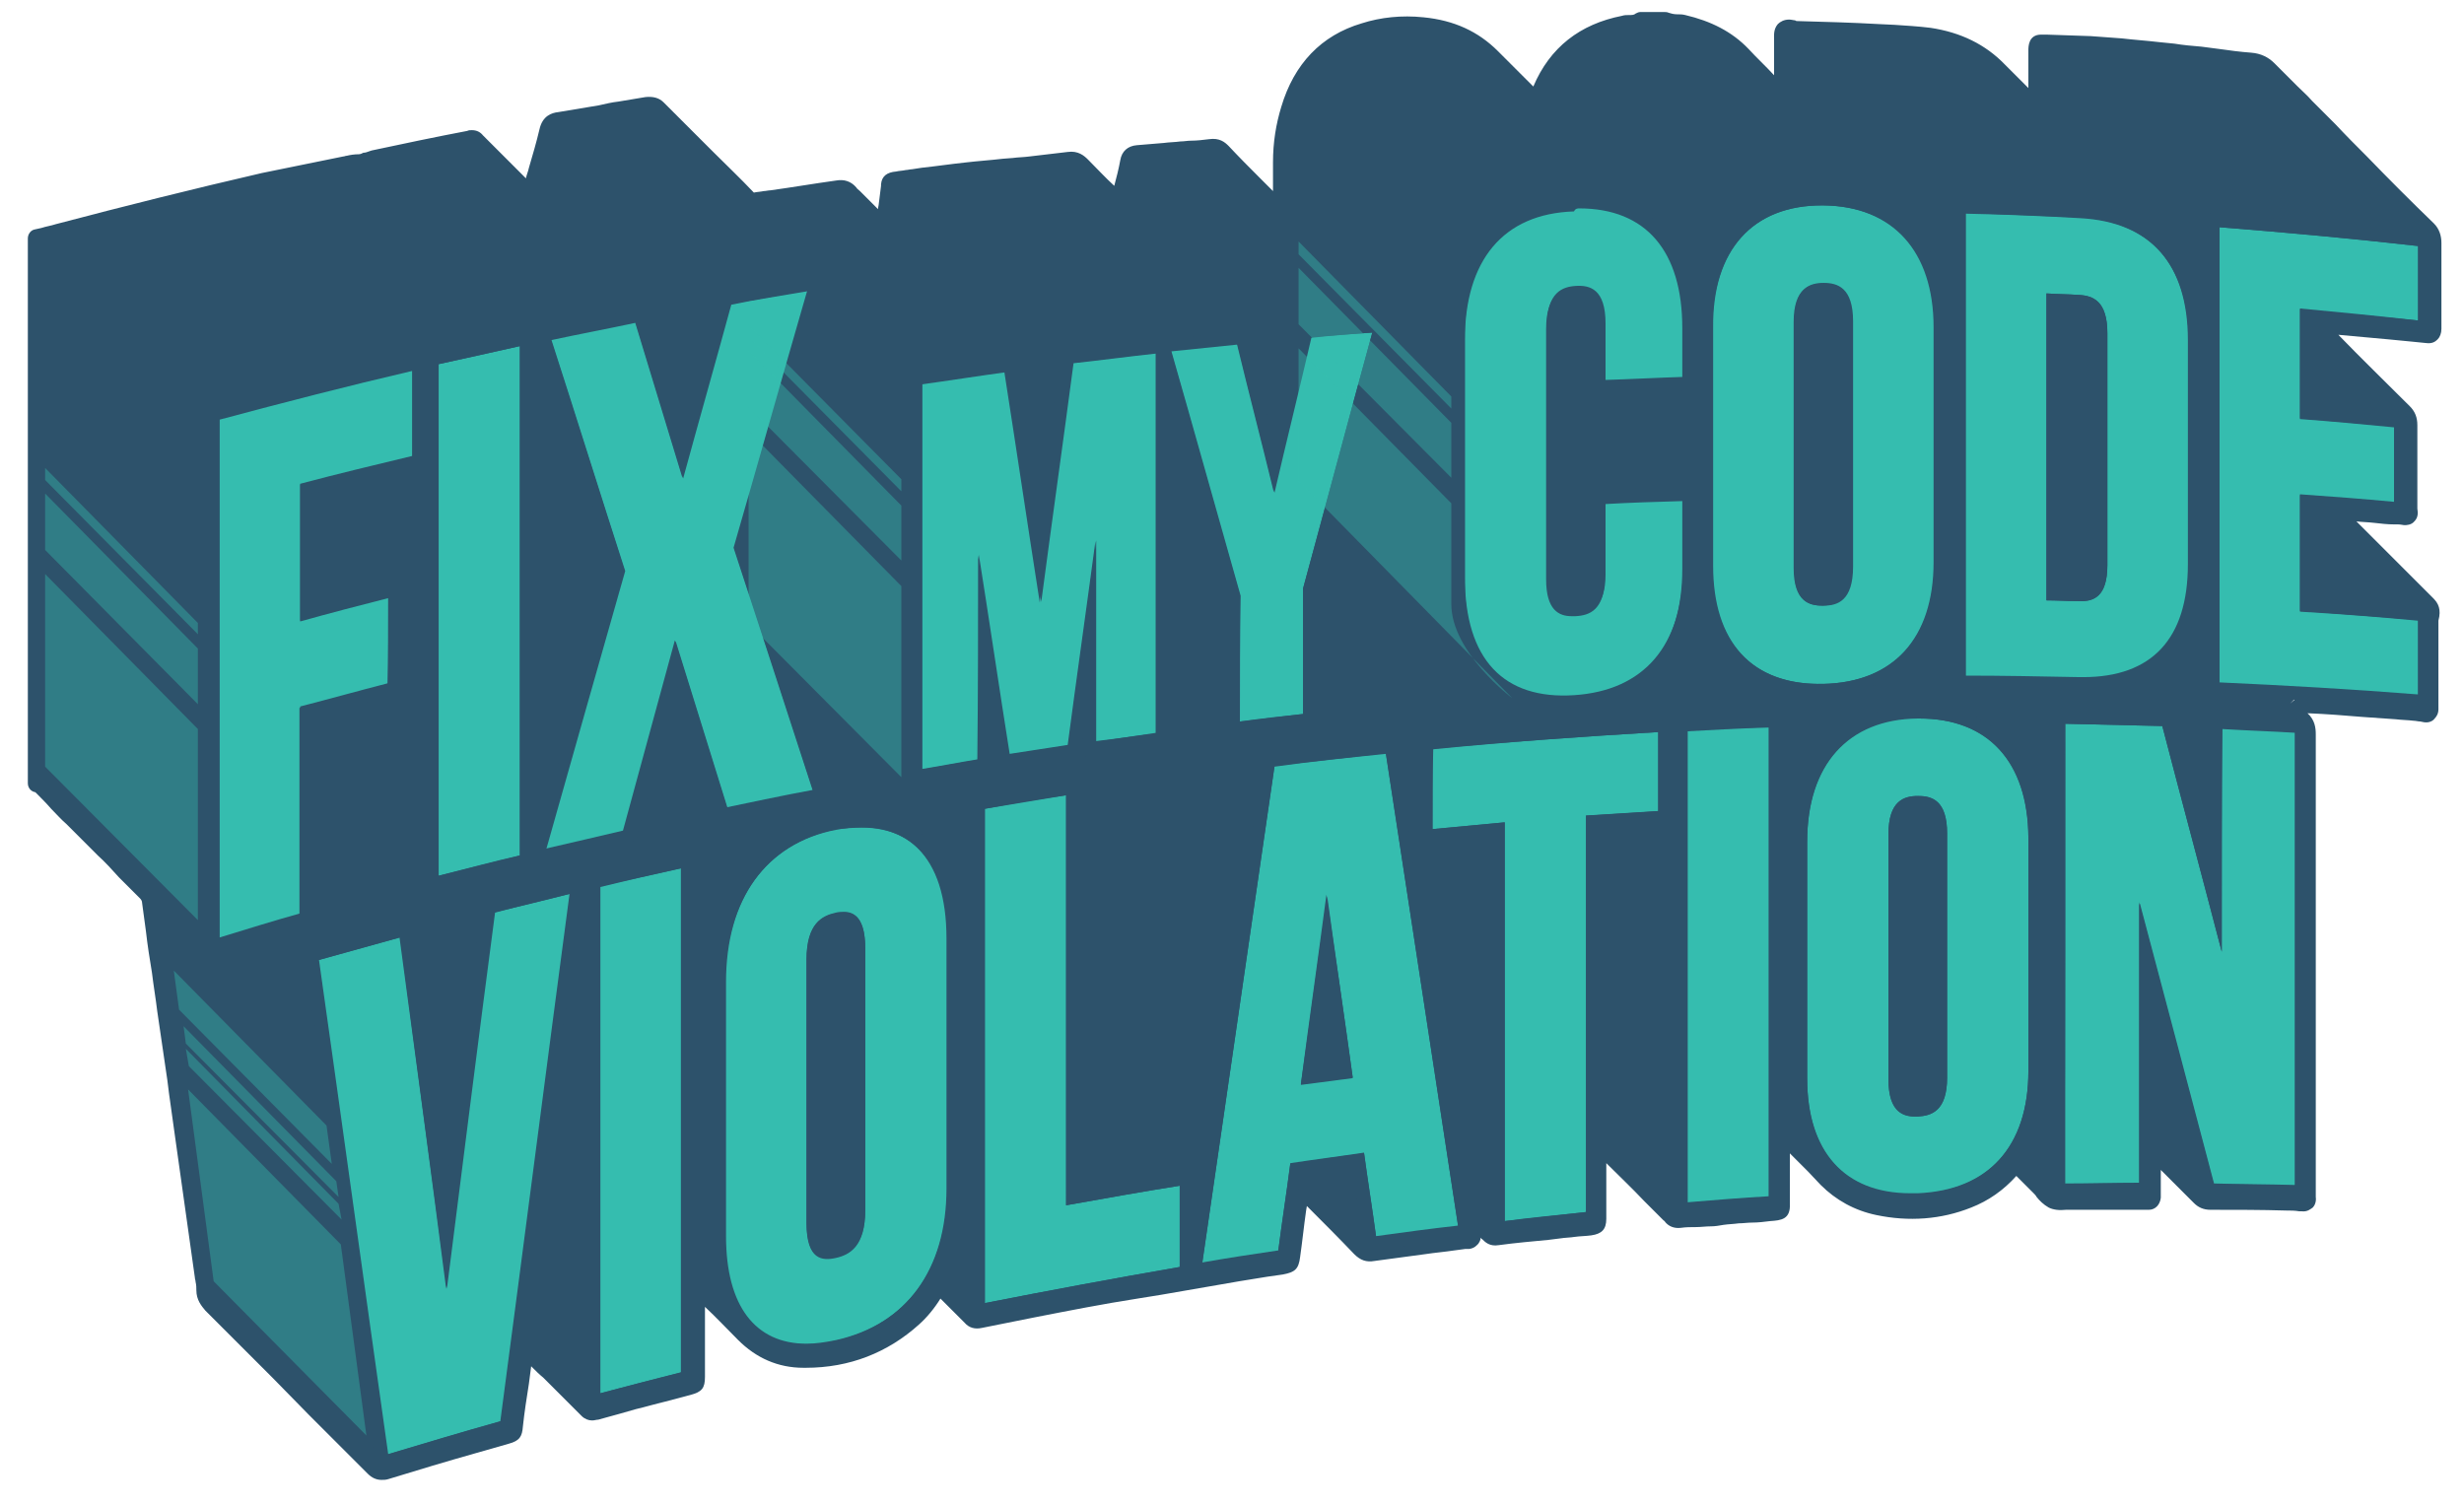 <?xml version="1.0" encoding="utf-8"?>
<!-- Generator: Adobe Illustrator 25.0.1, SVG Export Plug-In . SVG Version: 6.00 Build 0)  -->
<svg version="1.1" id="Layer_1" xmlns="http://www.w3.org/2000/svg" xmlns:xlink="http://www.w3.org/1999/xlink" x="0px" y="0px"
	 viewBox="0 0 327.5 200" style="enable-background:new 0 0 327.5 200;" xml:space="preserve">
<style type="text/css">
	.st0{fill:#2D526B;}
	.st1{fill:#35BDAF;}
	.st2{opacity:0.4;}
</style>
<g>
	<path class="st0" d="M323.4,79.5c-1.4-1.4-2.9-2.9-4.3-4.3l-3.6-3.6c-0.8-0.8-1.5-1.5-2.3-2.3c0.8,0.1,1.6,0.1,2.4,0.2
		c0.9,0.1,1.7,0.2,2.6,0.2l0.5,0c0.4,0,0.7,0.1,0.9,0.1c0.2,0,0.9,0,1.3-0.5c0.5-0.5,0.5-1.1,0.4-1.7c0-0.2,0-0.4,0-0.7
		c0-1.7,0-3.4,0-5c0-1.8,0-3.6,0-5.4c0-1-0.3-1.8-1-2.5c-3.2-3.2-6.4-6.3-9.5-9.5c2.2,0.2,4.4,0.4,6.6,0.6c1,0.1,2.1,0.2,3.1,0.3
		l2,0.2c0.8,0.1,1.2-0.2,1.5-0.5c0.3-0.3,0.5-0.8,0.5-1.4c0-0.7,0-1.5,0-2.2l0-1l0-2.2c0-2,0-4,0-6c0-1-0.3-1.9-1-2.6
		c-3-2.9-6-5.9-8.9-8.9c-1.4-1.4-2.8-2.8-4.2-4.3c-1-1-2.1-2.1-3.1-3.1c-0.6-0.7-1.3-1.3-1.9-1.9c-1-1-2.1-2.1-3.1-3.1
		c-0.8-0.8-1.8-1.3-3.1-1.4c-1.4-0.1-2.9-0.3-4.3-0.5c-0.8-0.1-1.6-0.2-2.3-0.3c-1.2-0.1-2.4-0.2-3.6-0.4l-2-0.2
		c-1.7-0.2-3.3-0.3-5-0.5c-1.4-0.1-2.7-0.2-4.1-0.3L272,4.6c0,0-0.1,0-0.1,0c-0.2,0-0.4,0-0.6,0c-1.7,0-1.7,1.6-1.7,2.1
		c0,1.5,0,3.1,0,4.6v0.4c-1-1-2.1-2.1-3.1-3.1c-2.6-2.7-5.9-4.3-9.9-4.9c-1.6-0.2-3.3-0.3-4.8-0.4l-2.1-0.1
		c-3.5-0.2-7.2-0.3-10.8-0.4c-0.1,0-0.2,0-0.3-0.1c-0.2,0-0.5-0.1-0.8-0.1c-0.7,0-1.2,0.3-1.5,0.6c-0.6,0.7-0.5,1.5-0.5,2.1
		c0,0.1,0,0.2,0,0.4c0,1.4,0,2.7,0,4.1v0.2c-1.1-1.2-2.3-2.3-3.4-3.5c-2.2-2.3-5-3.7-8.4-4.5c-0.4-0.1-0.7-0.1-1.1-0.1
		c-0.4,0-0.8-0.1-1.1-0.2c-0.2-0.1-0.4-0.1-0.5-0.1H218c-0.2,0-0.4,0.1-0.6,0.2C217.2,2,216.9,2,216.5,2c-0.3,0-0.6,0-0.9,0.1
		c-5.6,1.1-9.6,4.2-11.8,9.4l-1.2-1.2c-1.2-1.2-2.3-2.3-3.5-3.5c-2.6-2.6-5.8-4.1-9.9-4.5c-2.9-0.3-5.7,0-8.2,0.8
		c-5.4,1.6-9,5.4-10.7,11.1c-0.7,2.3-1.1,4.7-1.1,7.4c0,1.2,0,2.4,0,3.5v0.3c-0.1-0.1-0.2-0.2-0.3-0.3l-1.4-1.4
		c-1.4-1.4-2.8-2.8-4.2-4.3c-0.5-0.5-1.2-1.1-2.6-0.9c-0.8,0.1-1.6,0.2-2.4,0.2c-0.5,0-0.9,0.1-1.4,0.1c-0.7,0.1-1.5,0.1-2.2,0.2
		c-1.2,0.1-2.4,0.2-3.6,0.3c-1.2,0.1-2,0.8-2.2,2c-0.2,1.1-0.5,2.3-0.8,3.4l0,0c-1.2-1.1-2.3-2.3-3.5-3.5c-0.5-0.5-1.3-1.2-2.7-1
		c-1.7,0.2-3.4,0.4-5.1,0.6c-0.7,0.1-1.5,0.1-2.2,0.2l-1.3,0.1c-1.7,0.2-3.3,0.3-5,0.5c-1.9,0.2-3.9,0.5-5.8,0.7l-1.3,0.2
		c-0.3,0-0.5,0.1-0.8,0.1c-0.4,0.1-0.9,0.1-1.3,0.2c-1.2,0.1-1.9,0.6-2,1.7l0,0.2c-0.1,0.8-0.2,1.6-0.3,2.4c0,0.2-0.1,0.4-0.1,0.7
		c-0.3-0.3-0.7-0.7-1-1l-1.1-1.1c-0.1-0.1-0.2-0.2-0.3-0.3c-0.2-0.2-0.4-0.3-0.5-0.5c-0.7-0.8-1.6-1.1-2.7-0.9
		c-2.9,0.4-5.8,0.9-8.7,1.3c-0.3,0-0.6,0.1-0.9,0.1c-0.4,0.1-0.9,0.1-1.3,0.2c0,0,0,0-0.1-0.1c-1.7-1.8-3.5-3.5-5.3-5.3L92.6,18
		c-1.5-1.5-2.9-2.9-4.4-4.4c-0.6-0.6-1.4-0.8-2.4-0.7c-1.2,0.2-2.4,0.4-3.6,0.6c-0.9,0.1-1.7,0.3-2.6,0.5c-1.8,0.3-3.6,0.6-5.4,0.9
		c-0.9,0.1-2.1,0.5-2.5,2.3c-0.4,1.7-0.9,3.4-1.4,5.1c-0.1,0.5-0.3,0.9-0.4,1.4c-1.1-1.1-2.2-2.2-3.3-3.3l-0.9-0.9
		c-0.5-0.5-1-1-1.5-1.5c-0.4-0.5-0.9-0.7-1.5-0.7c-0.2,0-0.4,0-0.6,0.1c-4.2,0.8-8.5,1.7-12.7,2.6l-0.3,0.1
		c-0.3,0.1-0.5,0.2-0.8,0.2c-0.2,0.1-0.4,0.2-0.6,0.2c0,0,0,0,0,0c-0.6,0-1.2,0.1-1.6,0.2c-0.2,0-0.3,0.1-0.5,0.1L34.8,23
		c-9.1,2.1-18.3,4.4-27.4,6.8c-0.6,0.2-1.3,0.3-1.9,0.5l-0.9,0.2c-0.5,0.1-0.9,0.6-0.9,1.2v72.4c0,0.6,0.4,1.1,1,1.2
		c0,0,0.1,0.1,0.1,0.1c0.7,0.7,1.4,1.4,2,2.1c0.7,0.7,1.3,1.4,2,2c0.7,0.7,1.4,1.4,2.1,2.1c0.7,0.7,1.4,1.4,2.1,2.1
		c1,0.9,1.9,1.9,2.8,2.9l1.6,1.6c0.4,0.4,0.8,0.8,1.2,1.2c0.1,0.1,0.3,0.3,0.3,0.7l0.5,3.7c0.2,1.8,0.5,3.7,0.8,5.5
		c0.2,1.7,0.5,3.4,0.7,5.1c0.2,1.4,0.4,2.7,0.6,4.1c0.2,1.4,0.4,2.7,0.6,4.1c0.2,1.2,0.3,2.4,0.5,3.7c0.2,1.4,0.4,2.9,0.6,4.3
		l2.7,19.2c0,0.2,0.1,0.4,0.1,0.6c0.1,0.4,0.1,0.8,0.1,1.1c0,1.3,0.7,2.1,1.2,2.7c3,3,6,6,9,9L41,188c2.6,2.6,5.3,5.3,7.9,7.9
		c0.5,0.5,1.1,0.8,1.8,0.8c0.3,0,0.6,0,0.9-0.1c3.9-1.2,7.9-2.4,11.8-3.5l4.2-1.2c1.5-0.4,1.8-1,1.9-2.3c0.2-1.9,0.5-3.8,0.8-5.7
		l0.3-2.3c0,0,0.1,0.1,0.1,0.1c0.5,0.5,1,1,1.5,1.4l0.6,0.6c1.5,1.5,3,3,4.5,4.5c0.4,0.4,0.9,0.6,1.4,0.6c0.3,0,0.6-0.1,0.7-0.1
		l0.1,0c1-0.3,1.9-0.5,2.9-0.8c0.7-0.2,1.4-0.4,2.1-0.6c1.3-0.3,2.6-0.7,3.9-1l3.4-0.9c1.5-0.4,1.9-0.9,1.9-2.4l0-4.1
		c0-1.7,0-3.5,0-5.2c1.5,1.4,2.9,2.9,4.4,4.4c2.4,2.4,5.3,3.7,8.7,3.7l0.3,0c5.8,0,10.9-2,15.1-5.8c1-0.9,2-2.1,2.8-3.4
		c0.7,0.7,1.3,1.3,1.9,1.9c0.2,0.2,0.5,0.5,0.7,0.7c0.2,0.2,0.4,0.4,0.6,0.6c0.6,0.7,1.4,0.9,2.3,0.7c1.5-0.3,3-0.6,4.5-0.9l2.5-0.5
		c4.6-0.9,9.2-1.8,13.7-2.5l3.1-0.5c3.5-0.6,7-1.2,10.4-1.8c1.2-0.2,2.5-0.4,3.7-0.6c0.7-0.1,1.4-0.2,2.1-0.3
		c1.6-0.3,2.1-0.7,2.3-2.3c0.3-2.1,0.5-4.1,0.8-6.2l0.1-0.6l0.1,0.1c2.1,2.1,4.2,4.2,6.2,6.3c0.8,0.8,1.6,1.1,2.7,0.9
		c2.2-0.3,4.4-0.6,6.7-0.9c1.3-0.2,2.6-0.3,3.9-0.5l1.5-0.2c0,0,0.1,0,0.1,0c0.1,0,0.3,0,0.4,0c0.7-0.1,1-0.5,1.2-0.7
		c0.1-0.2,0.3-0.4,0.3-0.8c0.1,0.1,0.1,0.2,0.2,0.2c0.4,0.4,1,1,2.2,0.8c2.2-0.3,4.5-0.5,6.6-0.7l1.6-0.2c0.6-0.1,1.3-0.1,1.9-0.2
		c0.7-0.1,1.5-0.1,2.2-0.2c1.4-0.2,2-0.8,2-2.2l0-3.8c0-1.2,0-2.4,0-3.6c1.7,1.7,3.4,3.3,5,5l2.3,2.3c0.1,0.1,0.2,0.2,0.3,0.3
		c0.1,0.1,0.2,0.1,0.2,0.2c0.5,0.6,1.2,0.9,2.1,0.8c0.7-0.1,1.3-0.1,2-0.1c0.7,0,1.3-0.1,2-0.1c0.6,0,1.1-0.1,1.7-0.2
		c0.7-0.1,1.3-0.1,2-0.2c0.6,0,1.2-0.1,1.8-0.1c0.8,0,1.6-0.1,2.4-0.2c1.4-0.1,2.7-0.2,2.6-2.3c0-0.1,0-0.3,0-0.5c0-1.5,0-3,0-4.5
		c0-0.6,0-1.2,0-1.7c0.8,0.8,1.6,1.6,2.4,2.4l1.7,1.8c2,2,4.5,3.4,7.4,4c4.3,0.9,8.6,0.6,12.6-1c2.3-0.9,4.3-2.3,6-4.2
		c0.8,0.8,1.5,1.5,2.3,2.3c0.1,0.1,0.3,0.3,0.4,0.5c0.4,0.5,0.9,1,1.6,1.4c0.6,0.3,1.4,0.4,2.3,0.3c0.2,0,0.4,0,0.6,0
		c2.5,0,4.9,0,7.4,0l2.4,0c0.2,0,0.4,0,0.6,0c0.9,0,1.5-0.7,1.6-1.6c0-0.2,0-0.5,0-0.7v-3l0.1,0.1c1.4,1.4,2.9,2.9,4.3,4.3
		c0.6,0.6,1.3,0.9,2.2,0.9c3.4,0,6.8,0,10.1,0.1c0.6,0,1.1,0,1.7,0.1l0.3,0c0.8,0.1,1.2-0.3,1.5-0.5c0.2-0.2,0.5-0.7,0.4-1.4
		c0-0.1,0-0.2,0-0.4l0-9.6c0-17.2,0-34.3,0-51.5c0-0.8-0.1-1.9-1.1-2.8c2.5,0.1,5,0.3,7.4,0.5c1.4,0.1,2.8,0.2,4.3,0.3
		c0.8,0.1,1.6,0.1,2.4,0.2c0.3,0,0.6,0.1,0.9,0.1l0.5,0.1c0.7,0.1,1.2-0.2,1.4-0.5c0.2-0.2,0.5-0.6,0.5-1.2c0-0.1,0-0.2,0-0.3l0-0.3
		l0-2.9c0-2.8,0-5.5,0-8.3C324.5,81,324.1,80.2,323.4,79.5z M304.4,93.5l0.5-0.5c0,0,0.1,0,0.1,0L304.4,93.5z"/>
	<g>
		<path class="st1" d="M51.6,79.5c-3.9,1-7.8,2-11.7,3.1c0-6.1,0-12.1,0-18.2c5-1.3,10-2.5,14.9-3.7c0-3.8,0-7.6,0-11.4
			c-8.6,2-17.1,4.2-25.7,6.5c0,23,0,46,0,69c3.6-1.1,7.1-2.1,10.7-3.2c0-9.2,0-18.4,0-27.5c3.9-1.1,7.8-2.1,11.7-3.1
			C51.6,87.1,51.6,83.3,51.6,79.5z"/>
		<path class="st1" d="M69.1,46c-3.6,0.8-7.2,1.6-10.8,2.4c0,22.7,0,45.4,0,68c3.6-0.9,7.2-1.9,10.8-2.7
			C69.1,91.1,69.1,68.6,69.1,46z"/>
		<path class="st1" d="M82.8,110.4c2.3-8.4,4.6-16.9,6.9-25.3c2.3,7.4,4.6,14.8,6.9,22.2c3.8-0.8,7.6-1.6,11.4-2.3
			c-3.5-10.8-7-21.5-10.5-32.2c3.3-11.4,6.5-22.8,9.8-34.2c-3.4,0.6-6.8,1.2-10.2,1.8c-2.1,7.7-4.3,15.4-6.4,23.1
			c-2.1-6.9-4.2-13.8-6.3-20.7c-3.7,0.7-7.5,1.5-11.2,2.3c3.3,10.2,6.5,20.4,9.8,30.7c-3.5,12.3-7,24.7-10.5,37
			C76,112,79.4,111.2,82.8,110.4z"/>
		<path class="st1" d="M130,73.8c1.4,8.8,2.7,17.7,4.1,26.5c2.6-0.4,5.2-0.8,7.8-1.2c1.2-9.1,2.5-18.2,3.7-27.2c0,8.9,0,17.8,0,26.7
			c2.7-0.4,5.3-0.8,8-1.1c0-16.8,0-33.6,0-50.5c-3.7,0.4-7.4,0.9-11.1,1.3c-1.4,10.6-2.9,21.2-4.3,31.8c-1.6-10.2-3.1-20.4-4.7-30.6
			c-3.7,0.5-7.4,1.1-11.1,1.6c0,17.1,0,34.2,0,51.2c2.5-0.4,5-0.9,7.5-1.3C130,91.9,130,82.9,130,73.8z"/>
		<path class="st1" d="M164.8,95.9c2.8-0.3,5.6-0.7,8.4-1c0-5.6,0-11.1,0-16.7c3.1-11.4,6.1-22.7,9.2-34c-2.7,0.2-5.4,0.4-8.1,0.7
			c-1.6,6.9-3.3,13.7-4.9,20.6c-1.6-6.6-3.3-13.1-4.9-19.7c-2.9,0.3-5.9,0.6-8.8,0.9c3.1,10.8,6.1,21.6,9.2,32.5
			C164.8,84.7,164.8,90.3,164.8,95.9z"/>
		<path class="st1" d="M209.2,92.4c9.3-0.6,14.5-6.6,14.5-17.1c0-3,0-6,0-9c-3.4,0.1-6.9,0.3-10.3,0.4c0,3.2,0,6.4,0,9.6
			c0,4.5-2,5.2-3.9,5.3c-1.9,0.1-3.9-0.4-3.9-4.9c0-11.1,0-22.2,0-33.3c0-4.6,2.1-5.3,3.9-5.4c1.8-0.1,3.9,0.4,3.9,5
			c0,2.5,0,5,0,7.5c3.4-0.1,6.9-0.3,10.3-0.4c0-2.3,0-4.5,0-6.8c0-10.5-5.1-16.2-14.5-15.9c-9.3,0.3-14.5,6.5-14.5,17.1
			c0,10.7,0,21.5,0,32.2C194.7,87.7,199.9,93,209.2,92.4z"/>
		<path class="st1" d="M242.3,90.9c9.3-0.2,14.7-6,14.7-16.2c0-10.4,0-20.8,0-31.2c0-10.1-5.4-16.1-14.7-16.2
			c-9.3-0.1-14.7,5.9-14.7,16.2c0,10.6,0,21.1,0,31.7C227.6,85.5,233,91.1,242.3,90.9z M246.2,75.3c0,4.5-2.1,5.1-3.9,5.2
			c-1.8,0-3.9-0.5-3.9-5c0-10.9,0-21.8,0-32.7c0-4.5,2.1-5.1,3.9-5.1c1.8,0,3.9,0.6,3.9,5.1C246.2,53.6,246.2,64.5,246.2,75.3z"/>
		<path class="st1" d="M276.5,29c-5.1-0.3-10.2-0.5-15.2-0.6c0,20.5,0,41.1,0,61.6c5.1,0,10.2,0.1,15.2,0.2
			c9.4,0.2,14.4-4.9,14.4-15c0-9.9,0-19.9,0-29.8C290.9,35.2,285.9,29.5,276.5,29z M272,39c1.4,0.1,2.9,0.1,4.3,0.2
			c1.9,0.1,3.8,0.8,3.8,5.1c0,10.3,0,20.6,0,30.8c0,4.3-1.9,4.9-3.8,4.8c-1.4,0-2.9-0.1-4.3-0.1C272,66.2,272,52.6,272,39z"/>
		<path class="st1" d="M321.4,42.6c0-3.3,0-6.6,0-9.9c-8.8-1-17.6-1.8-26.4-2.5c0,20.2,0,40.4,0,60.5c8.8,0.4,17.6,0.9,26.4,1.6
			c0-3.3,0-6.6,0-9.9c-5.2-0.4-10.4-0.8-15.7-1.2c0-5.2,0-10.3,0-15.5c4.2,0.3,8.3,0.6,12.5,1c0-3.3,0-6.6,0-10
			c-4.1-0.4-8.3-0.7-12.5-1.1c0-4.9,0-9.8,0-14.6C311,41.5,316.2,42,321.4,42.6z"/>
		<path class="st1" d="M59.4,171.3c-2.1-15.6-4.2-31.1-6.2-46.7c-3.6,1-7.2,2-10.8,3c3.1,21.9,6.1,43.8,9.2,65.7c5-1.5,10-3,15-4.4
			c3.1-23.4,6.1-46.7,9.2-70.1c-3.3,0.8-6.7,1.6-10,2.5C63.6,138,61.5,154.7,59.4,171.3z"/>
		<path class="st1" d="M79.8,185.2c3.6-1,7.2-1.9,10.8-2.8c0-22.3,0-44.7,0-67c-3.6,0.8-7.2,1.6-10.8,2.5
			C79.8,140.3,79.8,162.8,79.8,185.2z"/>
		<path class="st1" d="M111.1,110.3c-9.3,1.8-14.7,9.3-14.7,20.3c0,11.3,0,22.5,0,33.8c0,11,5.3,15.9,14.7,13.8
			c9.3-2.1,14.7-9.4,14.7-20.2c0-11.1,0-22.2,0-33.3C125.8,113.8,120.5,108.5,111.1,110.3z M107.2,127.6c0-4.8,2.1-5.9,3.9-6.2
			c1.8-0.4,3.9-0.2,3.9,4.7c0,11.6,0,23.2,0,34.8c0,4.8-2.1,5.9-3.9,6.3c-1.8,0.4-3.9,0.3-3.9-4.6
			C107.2,150.9,107.2,139.3,107.2,127.6z"/>
		<path class="st1" d="M141.7,105.7c-3.6,0.6-7.2,1.2-10.8,1.8c0,21.9,0,43.8,0,65.7c8.6-1.7,17.2-3.3,25.9-4.8c0-3.6,0-7.2,0-10.8
			c-5,0.8-10,1.7-15.1,2.6C141.7,142,141.7,123.8,141.7,105.7z"/>
		<path class="st1" d="M169.4,101.8c-3.2,22-6.4,44-9.6,66c3.4-0.6,6.7-1.1,10.1-1.6c0.5-3.9,1.1-7.7,1.6-11.6
			c3.3-0.5,6.5-0.9,9.8-1.4c0.5,3.7,1.1,7.4,1.6,11.1c3.6-0.5,7.3-1,10.9-1.4c-3.2-21-6.4-41.9-9.6-62.8
			C179.3,100.7,174.4,101.2,169.4,101.8z M179.8,143.2c-2.3,0.3-4.6,0.6-6.9,0.9c1.1-8.4,2.3-16.8,3.4-25.2
			C177.5,127.1,178.7,135.2,179.8,143.2z"/>
		<path class="st1" d="M190.4,110.2c3.2-0.3,6.4-0.6,9.6-0.9c0,17.7,0,35.3,0,53c3.6-0.4,7.2-0.8,10.8-1.2c0-17.6,0-35.1,0-52.7
			c3.2-0.2,6.4-0.4,9.6-0.6c0-3.5,0-7,0-10.5c-10,0.6-20,1.3-29.9,2.2C190.4,103.1,190.4,106.6,190.4,110.2z"/>
		<path class="st1" d="M224.3,159.9c3.6-0.3,7.2-0.6,10.8-0.8c0-20.8,0-41.6,0-62.4c-3.6,0.1-7.2,0.3-10.8,0.5
			C224.3,118,224.3,139,224.3,159.9z"/>
		<path class="st1" d="M254.9,95.5c-9.3,0.1-14.7,6.2-14.7,16.4c0,10.5,0,21,0,31.5c0,10.2,5.4,15.7,14.7,15.3
			c9.3-0.4,14.7-6.3,14.7-16.3c0-10.3,0-20.7,0-31C269.6,101.2,264.2,95.4,254.9,95.5z M251,110.9c0-4.5,2.1-5.1,3.9-5.1
			c1.8,0,3.9,0.5,3.9,5c0,10.8,0,21.6,0,32.4c0,4.5-2.1,5.1-3.9,5.2c-1.8,0.1-3.9-0.4-3.9-4.9C251,132.6,251,121.8,251,110.9z"/>
		<path class="st1" d="M295.3,126.5c-2.6-10-5.3-20-7.9-30c-4.3-0.1-8.6-0.2-12.9-0.3c0,20.4,0,40.8,0,61.2c3.3-0.1,6.6-0.1,9.9-0.1
			c0-12.4,0-24.9,0-37.3c3.3,12.4,6.6,24.9,9.9,37.4c3.6,0,7.2,0.1,10.8,0.2c0-20.1,0-40.1,0-60.2c-3.2-0.2-6.5-0.3-9.7-0.5
			C295.3,106.7,295.3,116.6,295.3,126.5z"/>
	</g>
	<g>
		<path class="st0" d="M54.8,49.2c0,3.8,0,7.6,0,11.4c-5,1.2-10,2.4-14.9,3.7c0,6.1,0,12.1,0,18.2c3.9-1.1,7.8-2.1,11.7-3.1
			c0,3.8,0,7.6,0,11.4c-3.9,1-7.8,2.1-11.7,3.1c0,9.2,0,18.4,0,27.5c-3.6,1-7.1,2.1-10.7,3.2c0-23,0-46,0-69
			C37.7,53.4,46.3,51.2,54.8,49.2 M56.5,47.1l-2,0.5c-8.5,2-17.2,4.2-25.7,6.5l-1.2,0.3v1.3v69v2.2l2.1-0.6
			c3.6-1.1,7.2-2.1,10.7-3.1l1.2-0.3v-1.2V95.2c3.5-0.9,7-1.9,10.5-2.8l1.2-0.3v-1.3V79.5v-2.1l-2.1,0.5c-3.2,0.8-6.4,1.7-9.7,2.5
			V65.6c4.5-1.2,9.1-2.3,13.7-3.4l1.3-0.3v-1.3V49.2V47.1L56.5,47.1z"/>
		<path class="st0" d="M69.1,46c0,22.6,0,45.1,0,67.7c-3.6,0.9-7.2,1.8-10.8,2.7c0-22.7,0-45.4,0-68C62,47.6,65.6,46.8,69.1,46
			 M70.8,43.9l-2,0.4c-3.5,0.8-7.2,1.6-10.8,2.4l-1.3,0.3v1.3v68v2.1l2.1-0.5c3.5-0.9,7.1-1.8,10.7-2.7l1.3-0.3v-1.3V46V43.9
			L70.8,43.9z"/>
		<path class="st0" d="M107.4,38.7c-3.3,11.4-6.6,22.8-9.8,34.2c3.5,10.7,7,21.4,10.5,32.2c-3.8,0.7-7.6,1.5-11.4,2.3
			c-2.3-7.4-4.6-14.8-6.9-22.2c-2.3,8.4-4.6,16.8-6.9,25.3c-3.4,0.8-6.9,1.6-10.3,2.4c3.5-12.4,7-24.7,10.5-37
			c-3.3-10.2-6.5-20.5-9.8-30.7c3.7-0.8,7.5-1.5,11.2-2.3c2.1,6.9,4.2,13.8,6.3,20.7c2.1-7.7,4.3-15.4,6.4-23.1
			C100.5,39.8,103.9,39.3,107.4,38.7 M109.7,36.6l-2.6,0.4c-3.4,0.6-6.9,1.2-10.2,1.8l-1,0.2l-0.3,1c-1.6,5.9-3.3,11.7-4.9,17.6
			c-1.5-5.1-3.1-10.2-4.6-15.3l-0.4-1.4l-1.5,0.3c-3.7,0.7-7.5,1.5-11.2,2.3l-1.8,0.4l0.6,1.7c3.2,10,6.4,20.1,9.7,30.2
			c-3.4,12.2-6.9,24.4-10.3,36.6l-0.8,2.7l2.8-0.7c3.4-0.8,6.9-1.7,10.3-2.4l1-0.2l0.3-1c1.8-6.6,3.6-13.2,5.4-19.8
			c1.7,5.6,3.5,11.2,5.2,16.8l0.4,1.4L97,109c3.8-0.8,7.6-1.6,11.4-2.3l1.8-0.4l-0.6-1.8c-3.4-10.6-6.9-21.2-10.3-31.7
			c3.2-11.2,6.5-22.5,9.7-33.7L109.7,36.6L109.7,36.6z"/>
		<path class="st0" d="M153.7,46.9c0,16.8,0,33.6,0,50.5c-2.7,0.4-5.3,0.8-8,1.1c0-8.9,0-17.8,0-26.7c-1.2,9.1-2.5,18.2-3.7,27.2
			c-2.6,0.4-5.2,0.8-7.8,1.2c-1.4-8.8-2.7-17.7-4.1-26.5c0,9.1,0,18.1,0,27.2c-2.5,0.4-5,0.9-7.5,1.3c0-17.1,0-34.2,0-51.2
			c3.7-0.6,7.4-1.1,11.1-1.6c1.6,10.2,3.1,20.4,4.7,30.6c1.4-10.6,2.9-21.2,4.3-31.8C146.3,47.8,150,47.3,153.7,46.9 M155.3,45
			l-1.8,0.2c-3.7,0.4-7.4,0.9-11.1,1.3l-1.3,0.2l-0.2,1.3c-0.9,6.8-1.8,13.6-2.8,20.4l-2.9-19.2l-0.2-1.6l-1.6,0.2
			c-3.7,0.5-7.4,1.1-11.1,1.6l-1.4,0.2v1.4v51.2v2l2-0.3c2.4-0.4,4.9-0.9,7.5-1.3l1.4-0.2V101v-5.6l0.7,4.4l0.1,0.8l0.3,1.7l1.7-0.3
			c2.6-0.4,5.2-0.8,7.8-1.2l1.2-0.2l0.2-1.2l0.4-3v2.2v1.9l1.9-0.3c2.7-0.4,5.4-0.8,8-1.1l1.4-0.2v-1.4V46.9V45L155.3,45z"/>
		<path class="st0" d="M182.4,44.2c-3.1,11.3-6.1,22.7-9.2,34c0,5.6,0,11.1,0,16.7c-2.8,0.3-5.6,0.6-8.4,1c0-5.6,0-11.2,0-16.8
			c-3.1-10.8-6.1-21.7-9.2-32.5c2.9-0.3,5.9-0.6,8.8-0.9c1.6,6.6,3.3,13.1,4.9,19.7c1.6-6.9,3.3-13.7,4.9-20.6
			C177,44.6,179.7,44.4,182.4,44.2 M184.6,42.3l-2.3,0.2c-2.6,0.2-5.4,0.4-8.2,0.7l-1.2,0.1l-0.3,1.2c-1.1,4.7-2.2,9.3-3.4,14
			c-1.1-4.4-2.2-8.7-3.3-13.1l-0.3-1.4l-1.4,0.1c-2.9,0.3-5.9,0.6-8.8,0.9l-1.9,0.2l0.5,1.9c3,10.7,6.1,21.5,9.1,32.2v16.5v1.9
			l1.9-0.2c2.7-0.3,5.6-0.7,8.4-1l1.5-0.2v-1.5V78.4c3-11.3,6.1-22.6,9.1-33.8L184.6,42.3L184.6,42.3z"/>
		<path class="st0" d="M209.9,27.7c8.9,0,13.7,5.7,13.7,15.9c0,2.3,0,4.5,0,6.8c-3.4,0.1-6.9,0.2-10.3,0.4c0-2.5,0-5,0-7.5
			c0-4.3-1.9-5-3.6-5c-0.1,0-0.2,0-0.3,0c-1.8,0.1-3.9,0.8-3.9,5.4c0,11.1,0,22.2,0,33.3c0,4.1,1.7,4.9,3.4,4.9c0.2,0,0.3,0,0.5,0
			c1.9-0.1,3.9-0.8,3.9-5.3c0-3.2,0-6.4,0-9.6c3.4-0.2,6.9-0.3,10.3-0.4c0,3,0,6,0,9c0,10.5-5.1,16.4-14.5,17.1
			c-0.5,0-1,0.1-1.4,0.1c-8.4,0-13-5.3-13-15.4c0-10.7,0-21.5,0-32.2c0-10.6,5.1-16.8,14.5-17.1C209.4,27.7,209.7,27.7,209.9,27.7
			 M209.9,26.1c-0.3,0-0.5,0-0.8,0c-10.2,0.4-16.1,7.2-16.1,18.8V77c0,10.8,5.3,17.1,14.7,17.1c0.5,0,1,0,1.6-0.1
			c10.2-0.7,16-7.5,16-18.7v-9v-1.7l-1.7,0.1c-3.3,0.1-6.8,0.3-10.3,0.4l-1.6,0.1v1.6v9.6c0,3.5-1.2,3.6-2.4,3.7c-0.1,0-0.2,0-0.4,0
			c-0.8,0-1.8,0-1.8-3.2V65.8c0-7.4,0-14.8,0-22.2c0-3.6,1.3-3.7,2.3-3.7c0.1,0,0.2,0,0.2,0c0.8,0,2,0,2,3.4v7.5v1.7l1.7-0.1
			c3.5-0.1,6.9-0.3,10.3-0.4l1.6,0v-1.6v-6.8C225.3,32.4,219.7,26.1,209.9,26.1L209.9,26.1z"/>
		<path class="st0" d="M242.2,27.3c0.1,0,0.1,0,0.2,0c9.3,0.1,14.7,6.1,14.7,16.2c0,10.4,0,20.8,0,31.2c0,10.1-5.4,16-14.7,16.2
			c-0.2,0-0.4,0-0.6,0c-9,0-14.1-5.6-14.1-15.7c0-10.6,0-21.1,0-31.7C227.6,33.3,232.9,27.3,242.2,27.3 M242.2,80.5
			c0.1,0,0.1,0,0.2,0c1.8,0,3.9-0.6,3.9-5.2c0-10.9,0-21.7,0-32.6c0-4.5-2.1-5.1-3.9-5.1c0,0,0,0,0,0c-1.8,0-3.9,0.6-3.9,5.1
			c0,10.9,0,21.8,0,32.7C238.4,79.9,240.4,80.5,242.2,80.5 M242.2,25.6c-5,0-9.2,1.7-12,4.8c-2.8,3.1-4.2,7.6-4.2,13v31.7
			c0,5.4,1.4,9.7,4.1,12.7c2.7,3,6.8,4.6,11.7,4.6c0.2,0,0.4,0,0.6,0c10.2-0.2,16.3-6.9,16.3-17.8V43.5c0-11.1-6.1-17.8-16.3-17.9
			L242.2,25.6L242.2,25.6z M242.2,78.8c-0.9,0-2.1,0-2.1-3.4V42.8c0-3.4,1.2-3.4,2.2-3.4c1.1,0,2.3,0,2.3,3.4v32.6
			c0,3.5-1.2,3.5-2.3,3.5L242.2,78.8L242.2,78.8z"/>
		<path class="st0" d="M261.2,28.3c5.1,0.2,10.2,0.4,15.2,0.6c9.4,0.5,14.4,6.2,14.4,16.3c0,9.9,0,19.9,0,29.8c0,9.9-4.8,15-13.9,15
			c-0.2,0-0.3,0-0.5,0c-5.1-0.1-10.2-0.2-15.2-0.2C261.2,69.4,261.2,48.9,261.2,28.3 M276.5,79.9c1.8,0,3.6-0.6,3.6-4.8
			c0-10.3,0-20.6,0-30.8c0-4.3-1.9-5-3.8-5.1c-1.4-0.1-2.9-0.1-4.3-0.2c0,13.6,0,27.2,0,40.8c1.4,0,2.9,0.1,4.3,0.1
			C276.4,79.9,276.5,79.9,276.5,79.9 M259.6,26.6v1.7V90v1.7l1.7,0c5.1,0,10.2,0.1,15.2,0.2c0.2,0,0.4,0,0.6,0
			c10,0,15.5-5.9,15.5-16.7V45.3c0-11-5.7-17.4-16-18c-5.1-0.3-10.2-0.5-15.3-0.6L259.6,26.6L259.6,26.6z M273.7,78.2V40.7
			c0.9,0,1.7,0.1,2.6,0.1c1.1,0,2.2,0.1,2.2,3.4v30.8c0,3.2-1,3.2-1.9,3.2l-0.2,0C275.5,78.2,274.6,78.2,273.7,78.2L273.7,78.2z"/>
		<path class="st0" d="M295,30.2c8.8,0.7,17.6,1.5,26.4,2.5c0,3.3,0,6.6,0,9.9c-5.2-0.5-10.4-1-15.7-1.5c0,4.9,0,9.8,0,14.6
			c4.2,0.3,8.3,0.7,12.5,1.1c0,3.3,0,6.6,0,10c-4.1-0.4-8.3-0.7-12.5-1c0,5.2,0,10.3,0,15.5c5.2,0.3,10.4,0.7,15.7,1.2
			c0,3.3,0,6.6,0,9.9c-8.8-0.7-17.6-1.2-26.4-1.6C295,70.5,295,50.3,295,30.2 M293.4,28.4v1.8v60.5v1.6l1.6,0.1
			c8.7,0.4,17.6,0.9,26.3,1.6l1.8,0.1v-1.8v-9.9v-1.5l-1.5-0.1c-4.7-0.4-9.4-0.7-14.1-1.1V67.5c3.5,0.3,7.1,0.5,10.7,0.9l1.8,0.2
			v-1.8v-10v-1.5l-1.5-0.1c-3.6-0.3-7.3-0.7-10.9-0.9V42.9c4.6,0.4,9.2,0.8,13.8,1.3l1.8,0.2v-1.8v-9.9v-1.5l-1.5-0.2
			c-8.8-1-17.7-1.8-26.5-2.5L293.4,28.4L293.4,28.4z"/>
		<path class="st0" d="M75.7,118.8c-3.1,23.3-6.1,46.7-9.2,70.1c-5,1.4-10,2.9-15,4.4c-3.1-21.9-6.1-43.8-9.2-65.7
			c3.6-1,7.2-2,10.8-3c2.1,15.6,4.2,31.1,6.2,46.7c2.1-16.7,4.2-33.3,6.2-50C69,120.5,72.3,119.7,75.7,118.8 M77.6,116.7l-2.4,0.6
			c-3.3,0.8-6.7,1.6-10.1,2.5l-1.1,0.3l-0.1,1.1c-1.5,12.4-3.1,24.8-4.6,37.2l-4.5-34l-0.3-1.9l-1.8,0.5c-3.6,1-7.3,2-10.9,3
			l-1.4,0.4l0.2,1.4c3.1,21.9,6.1,43.8,9.2,65.7l0.3,1.9l1.9-0.6c5-1.5,10-3,14.9-4.4l1-0.3l0.1-1.1c3.1-23.4,6.1-46.7,9.2-70.1
			L77.6,116.7L77.6,116.7z"/>
		<path class="st0" d="M90.5,115.4c0,22.3,0,44.7,0,67c-3.6,0.9-7.2,1.9-10.8,2.8c0-22.5,0-44.9,0-67.4
			C83.4,117,86.9,116.2,90.5,115.4 M92.2,113.3l-2,0.5c-3.5,0.8-7.2,1.6-10.8,2.5l-1.3,0.3v1.3v67.4v2.2l2.1-0.6
			c3.5-1,7.1-1.9,10.8-2.8l1.2-0.3v-1.3v-67V113.3L92.2,113.3z"/>
		<path class="st0" d="M114.6,110c7.2,0,11.3,5.2,11.3,14.6c0,11.1,0,22.2,0,33.3c0,10.8-5.4,18.1-14.7,20.2c-1.4,0.3-2.8,0.5-4,0.5
			c-6.8,0-10.7-5-10.7-14.3c0-11.3,0-22.5,0-33.8c0-11,5.3-18.4,14.7-20.3C112.3,110.1,113.5,110,114.6,110 M110,167.2
			c0.4,0,0.8-0.1,1.1-0.1c1.8-0.4,3.9-1.5,3.9-6.3c0-11.6,0-23.2,0-34.8c0-3.9-1.4-4.8-2.8-4.8c-0.4,0-0.7,0-1.1,0.1
			c-1.8,0.4-3.9,1.4-3.9,6.2c0,11.6,0,23.3,0,34.9C107.2,166.4,108.5,167.2,110,167.2 M114.6,108.3c-1.2,0-2.4,0.1-3.8,0.4
			c-10,2-16,10.2-16,21.9v33.8c0,10.1,4.5,15.9,12.3,15.9c1.4,0,2.8-0.2,4.4-0.5c10.2-2.3,16-10.3,16-21.9v-33.3c0-5-1.1-9-3.3-11.9
			C122,109.8,118.6,108.3,114.6,108.3L114.6,108.3z M110,165.6c-0.4,0-0.5-0.1-0.6-0.2c-0.2-0.2-0.5-0.9-0.5-2.8v-34.9
			c0-4.1,1.6-4.4,2.6-4.6c0.3-0.1,0.5-0.1,0.7-0.1c0.4,0,0.5,0.1,0.7,0.3c0.2,0.2,0.5,0.9,0.5,2.9v34.8c0,4.1-1.6,4.5-2.6,4.7
			C110.4,165.5,110.2,165.6,110,165.6L110,165.6z"/>
		<path class="st0" d="M141.7,105.7c0,18.2,0,36.3,0,54.5c5-0.9,10-1.8,15.1-2.6c0,3.6,0,7.2,0,10.8c-8.6,1.5-17.2,3.1-25.9,4.8
			c0-21.9,0-43.8,0-65.7C134.5,106.8,138.1,106.2,141.7,105.7 M143.3,103.7l-1.9,0.3c-3.6,0.6-7.3,1.2-10.8,1.8l-1.4,0.2v1.4v65.7v2
			l2-0.4c8.6-1.7,17.2-3.3,25.8-4.8l1.4-0.2v-1.4v-10.8v-2l-1.9,0.3c-4.3,0.7-8.7,1.5-13.1,2.3v-52.5V103.7L143.3,103.7z"/>
		<path class="st0" d="M184.2,100.2c3.2,20.9,6.4,41.9,9.6,62.8c-3.6,0.4-7.3,0.9-10.9,1.4c-0.5-3.7-1.1-7.4-1.6-11.1
			c-3.3,0.4-6.5,0.9-9.8,1.4c-0.5,3.9-1.1,7.7-1.6,11.6c-3.4,0.5-6.7,1-10.1,1.6c3.2-22,6.4-44,9.6-66
			C174.4,101.2,179.3,100.7,184.2,100.2 M172.9,144.2c2.3-0.3,4.6-0.6,6.9-0.9c-1.1-8.1-2.3-16.2-3.4-24.2
			C175.2,127.4,174.1,135.8,172.9,144.2 M185.6,98.4l-1.6,0.2c-4.9,0.5-9.9,1.1-14.8,1.7l-1.3,0.2l-0.2,1.3c-3.2,22-6.4,44-9.6,66
			l-0.3,2.2l2.2-0.4c3.3-0.5,6.7-1.1,10.1-1.6l1.2-0.2l0.2-1.2l1.4-10.4c2.3-0.3,4.6-0.6,6.9-1l1.1,7.9l0.2,1.6l0.2,1.6l1.6-0.2
			c3.5-0.5,7.2-1,10.9-1.4l1.7-0.2l-0.3-1.7c-3.2-21-6.4-41.9-9.6-62.8L185.6,98.4L185.6,98.4z M174.9,142.2l1.5-11.2l1.5,10.8
			C176.9,141.9,175.9,142.1,174.9,142.2L174.9,142.2z"/>
		<path class="st0" d="M220.4,97.3c0,3.5,0,7,0,10.5c-3.2,0.2-6.4,0.4-9.6,0.6c0,17.6,0,35.1,0,52.7c-3.6,0.4-7.2,0.7-10.8,1.2
			c0-17.7,0-35.3,0-53c-3.2,0.3-6.4,0.6-9.6,0.9c0-3.5,0-7.1,0-10.6C200.4,98.6,210.4,97.9,220.4,97.3 M222,95.6l-1.8,0.1
			c-10,0.6-20.1,1.3-30,2.2l-1.5,0.1v1.5v10.6v1.8l1.8-0.2c2.5-0.2,5.1-0.5,7.7-0.7v51.1v1.9l1.8-0.2c3.6-0.4,7.2-0.8,10.8-1.1
			l1.5-0.1v-1.5V110c2.7-0.2,5.4-0.4,8-0.5l1.6-0.1v-1.6V97.3V95.6L222,95.6z"/>
		<path class="st0" d="M235.1,96.6c0,20.8,0,41.6,0,62.4c-3.6,0.2-7.2,0.5-10.8,0.8c0-20.9,0-41.9,0-62.8
			C227.9,96.9,231.5,96.8,235.1,96.6 M236.8,94.9l-1.7,0.1c-3.5,0.1-7.2,0.3-10.8,0.5l-1.6,0.1v1.6v62.8v1.8l1.8-0.1
			c3.6-0.3,7.2-0.6,10.8-0.8l1.5-0.1v-1.5V96.6V94.9L236.8,94.9z"/>
		<path class="st0" d="M255.1,95.5c9.2,0,14.4,5.8,14.5,15.8c0,10.3,0,20.7,0,31c0,10.1-5.3,15.9-14.7,16.3c-0.3,0-0.6,0-1,0
			c-8.7,0-13.7-5.5-13.7-15.3c0-10.5,0-21,0-31.5c0-10.2,5.4-16.3,14.7-16.4C255,95.5,255,95.5,255.1,95.5 M254.6,148.4
			c0.1,0,0.2,0,0.3,0c1.8-0.1,3.9-0.7,3.9-5.2c0-10.8,0-21.6,0-32.4c0-4.4-2-5-3.8-5c0,0-0.1,0-0.1,0c-1.8,0-3.9,0.6-3.9,5.1
			c0,10.8,0,21.7,0,32.5C251,147.7,252.9,148.4,254.6,148.4 M255.1,93.8l-0.2,0c-10.2,0.1-16.3,6.9-16.3,18v31.5
			c0,10.8,5.6,17,15.4,17c0.3,0,0.7,0,1,0c10.3-0.4,16.3-7,16.3-18v-31C271.2,100.4,265.2,93.8,255.1,93.8L255.1,93.8z M254.6,146.7
			c-0.8,0-1.1-0.2-1.3-0.4c-0.3-0.3-0.7-1-0.7-2.9v-32.5c0-3.5,1.3-3.5,2.3-3.5l0.1,0c0.9,0,1.2,0.2,1.4,0.4c0.5,0.5,0.7,1.5,0.7,3
			v32.4c0,3.4-1.2,3.5-2.3,3.5C254.8,146.7,254.7,146.7,254.6,146.7L254.6,146.7z"/>
		<path class="st0" d="M274.5,96.2c4.3,0.1,8.6,0.2,12.9,0.3c2.6,10,5.3,20,7.9,30c0-9.9,0-19.8,0-29.7c3.2,0.1,6.5,0.3,9.7,0.5
			c0,20.1,0,40.1,0,60.2c-3.6-0.1-7.2-0.1-10.8-0.2c-3.3-12.5-6.6-24.9-9.9-37.4c0,12.4,0,24.9,0,37.3c-3.3,0-6.6,0.1-9.9,0.1
			C274.5,137,274.5,116.6,274.5,96.2 M272.9,94.5v1.7v61.2v1.7l1.7,0c3.2-0.1,6.5-0.1,9.8-0.1l1.7,0v-1.7v-24.6
			c2.2,8.3,4.4,16.7,6.6,25l0.3,1.2l1.3,0c3.6,0,7.2,0.1,10.8,0.2l1.7,0v-1.7V97.2v-1.6l-1.6-0.1c-3.3-0.2-6.6-0.3-9.8-0.5l-1.7-0.1
			v1.7v16.9c-1.5-5.9-3.1-11.7-4.6-17.6l-0.3-1.2l-1.2,0c-4.2-0.1-8.6-0.2-12.9-0.3L272.9,94.5L272.9,94.5z"/>
	</g>
	<g>
		<g class="st2">
			<path class="st1" d="M172.6,46.3l20.3,20.6c0,0,0,7.1,0,13.4c0,6.4,8.1,12.5,8.1,12.5l-28.4-28.9V46.3z"/>
			<polygon class="st1" points="172.6,35.6 192.9,56.2 192.9,63.5 172.6,43.1 			"/>
			<polygon class="st1" points="172.6,32.1 192.9,52.7 192.9,54.3 172.6,33.8 			"/>
		</g>
		<g class="st2">
			<polygon class="st1" points="99.5,57.3 119.8,77.9 119.8,103.3 99.5,82.9 			"/>
			<polygon class="st1" points="99.5,46.6 119.8,67.2 119.8,74.5 99.5,54.1 			"/>
			<polygon class="st1" points="99.5,43.2 119.8,63.7 119.8,65.3 99.5,44.8 			"/>
		</g>
		<g class="st2">
			<polygon class="st1" points="6,76.3 26.3,96.9 26.3,122.3 6,101.9 			"/>
			<polygon class="st1" points="6,65.6 26.3,86.2 26.3,93.6 6,73.1 			"/>
			<polygon class="st1" points="6,62.2 26.3,82.8 26.3,84.3 6,63.8 			"/>
		</g>
		<g class="st2">
			<polygon class="st1" points="25,144.8 45.3,165.4 48.7,190.8 28.4,170.3 			"/>
		</g>
		<g class="st2">
			<polygon class="st1" points="23.1,129 43.4,149.6 44.1,154.7 23.8,134.2 			"/>
		</g>
		<g class="st2">
			<polygon class="st1" points="24.4,136.4 44.7,157 45,159.1 24.7,138.7 			"/>
			<polyline class="st1" points="45,160 45.4,162.1 25.1,141.7 24.7,139.4 			"/>
		</g>
	</g>
</g>
</svg>
